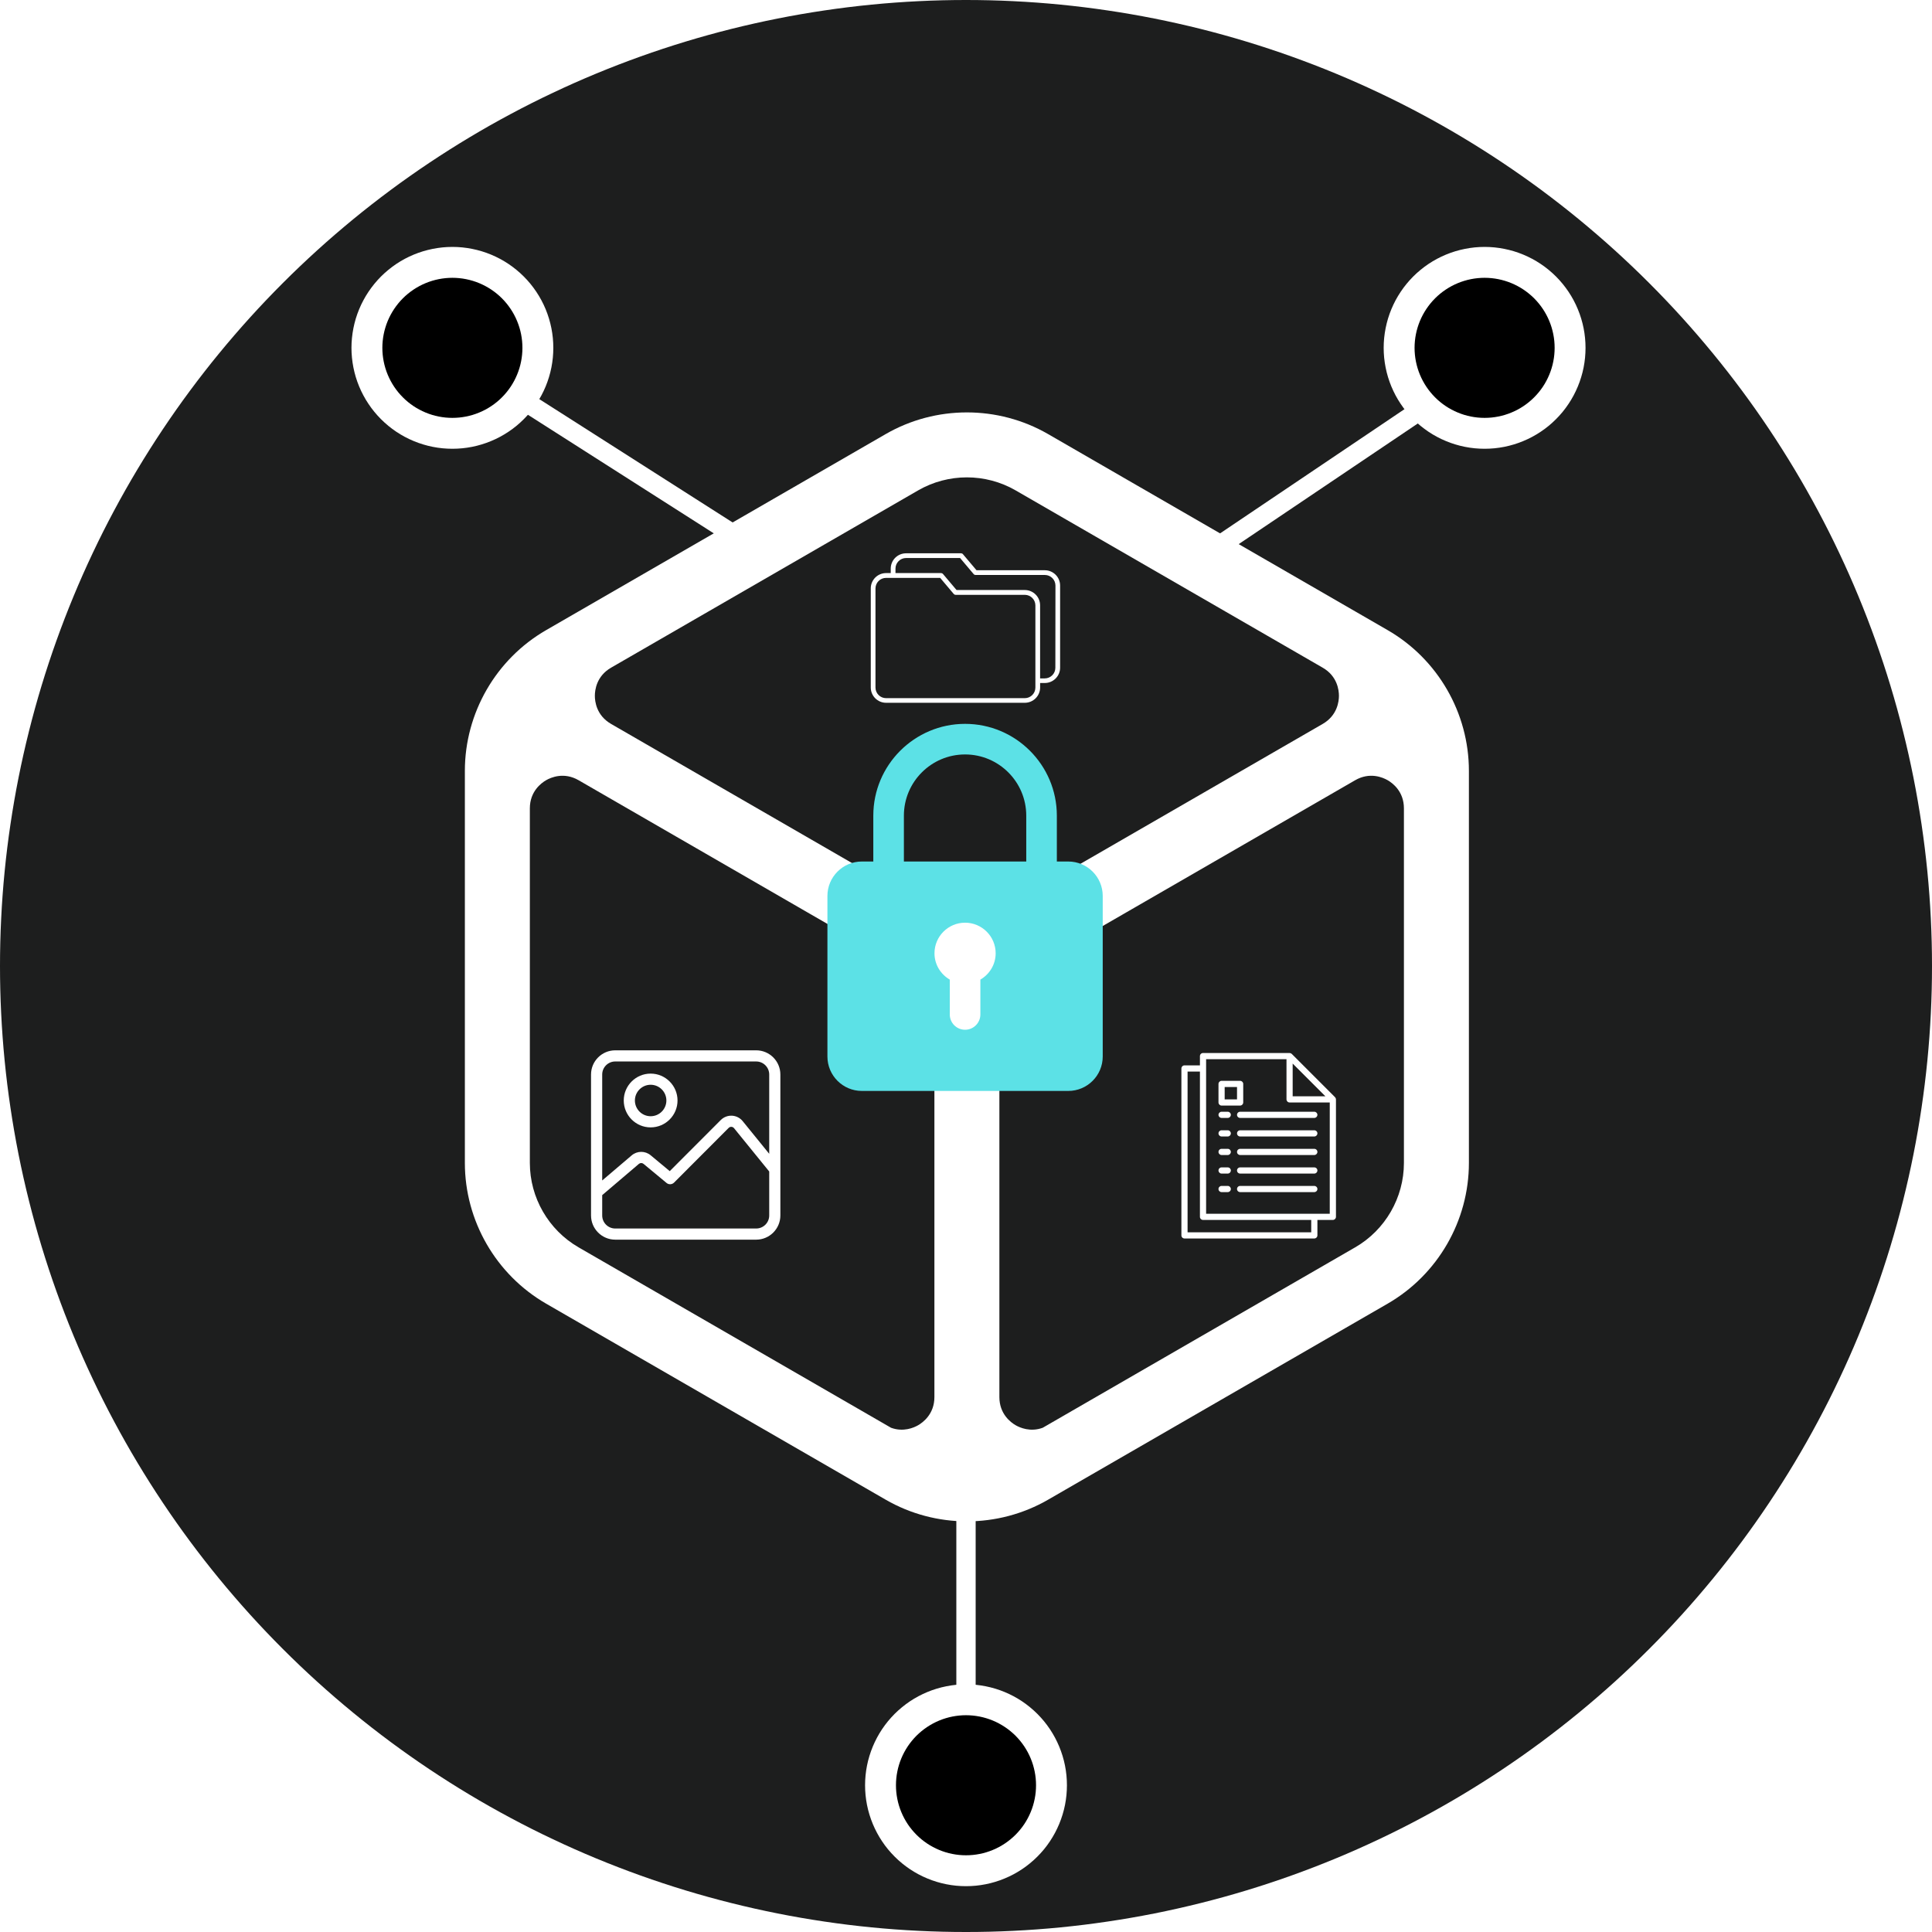 <?xml version="1.0" encoding="UTF-8"?>
<svg xmlns="http://www.w3.org/2000/svg" xmlns:xlink="http://www.w3.org/1999/xlink" width="375pt" height="375pt" viewBox="0 0 375 375" version="1.2">
<defs>
<clipPath id="clip1">
  <path d="M 90 80.047 L 286 80.047 L 286 295.297 L 90 295.297 Z M 90 80.047 "/>
</clipPath>
<clipPath id="clip2">
  <path d="M 114.719 203.867 L 151.469 203.867 L 151.469 240.617 L 114.719 240.617 Z M 114.719 203.867 "/>
</clipPath>
<clipPath id="clip3">
  <path d="M 229 204.387 L 260 204.387 L 260 240.387 L 229 240.387 Z M 229 204.387 "/>
</clipPath>
<clipPath id="clip4">
  <path d="M 160 140.5 L 215 140.5 L 215 211.75 L 160 211.75 Z M 160 140.5 "/>
</clipPath>
<clipPath id="clip5">
  <path d="M 169.016 107 L 205.766 107 L 205.766 137 L 169.016 137 Z M 169.016 107 "/>
</clipPath>
</defs>
<g id="surface1">
<rect x="0" y="0" width="375" height="375" style="fill:rgb(100%,100%,100%);fill-opacity:1;stroke:none;"/>
<rect x="0" y="0" width="375" height="375" style="fill:rgb(100%,100%,100%);fill-opacity:1;stroke:none;"/>
<rect x="0" y="0" width="375" height="375" style="fill:rgb(100%,100%,100%);fill-opacity:1;stroke:none;"/>
<path style=" stroke:none;fill-rule:nonzero;fill:rgb(11.369%,11.76%,11.76%);fill-opacity:1;" d="M 187.5 0 C 184.43 0 181.363 0.074 178.301 0.227 C 175.234 0.375 172.176 0.602 169.121 0.902 C 166.066 1.203 163.023 1.578 159.988 2.031 C 156.953 2.48 153.93 3.004 150.922 3.602 C 147.91 4.203 144.918 4.875 141.941 5.617 C 138.965 6.363 136.008 7.184 133.07 8.074 C 130.137 8.965 127.223 9.926 124.332 10.961 C 121.445 11.996 118.582 13.098 115.746 14.273 C 112.91 15.445 110.105 16.691 107.332 18.004 C 104.559 19.312 101.82 20.691 99.113 22.141 C 96.406 23.586 93.738 25.098 91.105 26.676 C 88.473 28.254 85.883 29.895 83.332 31.598 C 80.777 33.305 78.27 35.07 75.805 36.898 C 73.34 38.727 70.922 40.613 68.551 42.559 C 66.18 44.508 63.855 46.512 61.582 48.57 C 59.309 50.633 57.086 52.746 54.918 54.918 C 52.746 57.086 50.633 59.309 48.57 61.582 C 46.512 63.855 44.508 66.18 42.559 68.551 C 40.613 70.922 38.727 73.34 36.898 75.805 C 35.07 78.27 33.305 80.777 31.598 83.332 C 29.895 85.883 28.254 88.473 26.676 91.105 C 25.098 93.738 23.586 96.406 22.141 99.113 C 20.691 101.82 19.312 104.559 18.004 107.332 C 16.691 110.105 15.445 112.91 14.273 115.746 C 13.098 118.582 11.996 121.445 10.961 124.332 C 9.926 127.223 8.965 130.137 8.074 133.07 C 7.184 136.008 6.363 138.965 5.621 141.941 C 4.875 144.918 4.203 147.91 3.602 150.922 C 3.004 153.93 2.48 156.953 2.031 159.988 C 1.578 163.023 1.203 166.066 0.902 169.121 C 0.602 172.176 0.375 175.234 0.227 178.301 C 0.074 181.363 0 184.43 0 187.5 C 0 190.57 0.074 193.637 0.227 196.699 C 0.375 199.766 0.602 202.824 0.902 205.879 C 1.203 208.934 1.578 211.977 2.031 215.012 C 2.48 218.047 3.004 221.07 3.602 224.078 C 4.203 227.09 4.875 230.082 5.621 233.059 C 6.363 236.035 7.184 238.992 8.074 241.93 C 8.965 244.863 9.926 247.777 10.961 250.668 C 11.996 253.555 13.098 256.418 14.273 259.254 C 15.445 262.09 16.691 264.891 18.004 267.668 C 19.312 270.441 20.691 273.18 22.141 275.887 C 23.586 278.594 25.098 281.262 26.676 283.895 C 28.254 286.527 29.895 289.117 31.598 291.668 C 33.305 294.223 35.07 296.73 36.898 299.195 C 38.727 301.66 40.613 304.078 42.559 306.449 C 44.508 308.82 46.512 311.145 48.57 313.418 C 50.633 315.691 52.746 317.914 54.918 320.082 C 57.086 322.254 59.309 324.367 61.582 326.43 C 63.855 328.488 66.18 330.492 68.551 332.438 C 70.922 334.387 73.34 336.273 75.805 338.102 C 78.27 339.93 80.777 341.695 83.332 343.402 C 85.883 345.105 88.473 346.746 91.105 348.324 C 93.738 349.902 96.406 351.414 99.113 352.859 C 101.82 354.309 104.559 355.688 107.332 356.996 C 110.105 358.309 112.91 359.555 115.746 360.727 C 118.582 361.902 121.445 363.004 124.332 364.039 C 127.223 365.074 130.137 366.035 133.07 366.926 C 136.008 367.816 138.965 368.637 141.941 369.379 C 144.918 370.125 147.91 370.797 150.922 371.398 C 153.93 371.996 156.953 372.52 159.988 372.969 C 163.023 373.422 166.066 373.797 169.121 374.098 C 172.176 374.398 175.234 374.625 178.301 374.773 C 181.363 374.926 184.43 375 187.5 375 C 190.57 375 193.637 374.926 196.699 374.773 C 199.766 374.625 202.824 374.398 205.879 374.098 C 208.934 373.797 211.977 373.422 215.012 372.969 C 218.047 372.52 221.07 371.996 224.078 371.398 C 227.09 370.797 230.082 370.125 233.059 369.379 C 236.035 368.637 238.992 367.816 241.93 366.926 C 244.863 366.035 247.777 365.074 250.668 364.039 C 253.555 363.004 256.418 361.902 259.254 360.727 C 262.09 359.555 264.891 358.309 267.668 356.996 C 270.441 355.688 273.18 354.309 275.887 352.859 C 278.594 351.414 281.262 349.902 283.895 348.324 C 286.527 346.746 289.117 345.105 291.668 343.402 C 294.223 341.695 296.73 339.93 299.195 338.102 C 301.66 336.273 304.078 334.387 306.449 332.438 C 308.82 330.492 311.145 328.488 313.418 326.43 C 315.691 324.367 317.914 322.254 320.082 320.082 C 322.254 317.914 324.367 315.691 326.43 313.418 C 328.488 311.145 330.492 308.82 332.438 306.449 C 334.387 304.078 336.273 301.66 338.102 299.195 C 339.93 296.73 341.695 294.223 343.402 291.668 C 345.105 289.117 346.746 286.527 348.324 283.895 C 349.902 281.262 351.414 278.594 352.859 275.887 C 354.309 273.18 355.688 270.441 356.996 267.668 C 358.309 264.891 359.555 262.09 360.727 259.254 C 361.902 256.418 363.004 253.555 364.039 250.668 C 365.074 247.777 366.035 244.863 366.926 241.93 C 367.816 238.992 368.637 236.035 369.379 233.059 C 370.125 230.082 370.797 227.09 371.398 224.078 C 371.996 221.07 372.52 218.047 372.969 215.012 C 373.422 211.977 373.797 208.934 374.098 205.879 C 374.398 202.824 374.625 199.766 374.773 196.699 C 374.926 193.637 375 190.57 375 187.5 C 375 184.43 374.926 181.363 374.773 178.301 C 374.625 175.234 374.398 172.176 374.098 169.121 C 373.797 166.066 373.422 163.023 372.969 159.988 C 372.52 156.953 371.996 153.93 371.398 150.922 C 370.797 147.91 370.125 144.918 369.379 141.941 C 368.637 138.965 367.816 136.008 366.926 133.07 C 366.035 130.137 365.074 127.223 364.039 124.332 C 363.004 121.445 361.902 118.582 360.727 115.746 C 359.555 112.91 358.309 110.105 356.996 107.332 C 355.688 104.559 354.309 101.82 352.859 99.113 C 351.414 96.406 349.902 93.738 348.324 91.105 C 346.746 88.473 345.105 85.883 343.402 83.332 C 341.695 80.777 339.93 78.27 338.102 75.805 C 336.273 73.34 334.387 70.922 332.438 68.551 C 330.492 66.18 328.488 63.855 326.43 61.582 C 324.367 59.309 322.254 57.086 320.082 54.918 C 317.914 52.746 315.691 50.633 313.418 48.57 C 311.145 46.512 308.82 44.508 306.449 42.559 C 304.078 40.613 301.66 38.727 299.195 36.898 C 296.73 35.07 294.223 33.305 291.668 31.598 C 289.117 29.895 286.527 28.254 283.895 26.676 C 281.262 25.098 278.594 23.586 275.887 22.141 C 273.18 20.691 270.441 19.312 267.668 18.004 C 264.891 16.691 262.09 15.445 259.254 14.273 C 256.418 13.098 253.555 11.996 250.668 10.961 C 247.777 9.926 244.863 8.965 241.93 8.074 C 238.992 7.184 236.035 6.363 233.059 5.617 C 230.082 4.875 227.09 4.203 224.078 3.602 C 221.07 3.004 218.047 2.48 215.012 2.031 C 211.977 1.578 208.934 1.203 205.879 0.902 C 202.824 0.602 199.766 0.375 196.699 0.227 C 193.637 0.074 190.57 0 187.5 0 Z M 187.5 0 "/>
<g clip-path="url(#clip1)" clip-rule="nonzero">
<path style=" stroke:none;fill-rule:nonzero;fill:rgb(100%,100%,100%);fill-opacity:1;" d="M 269.348 122.312 L 263.039 118.668 C 263.039 118.668 203.441 84.258 203.441 84.258 C 193.715 78.645 181.633 78.645 171.906 84.258 L 105.996 122.312 C 96.273 127.926 90.23 138.391 90.23 149.621 L 90.23 225.727 C 90.23 236.957 96.273 247.418 105.996 253.035 L 171.906 291.086 C 176.77 293.895 182.219 295.297 187.672 295.297 C 193.125 295.297 198.578 293.895 203.441 291.086 L 269.348 253.035 C 279.074 247.418 285.113 236.957 285.113 225.727 L 285.113 149.621 C 285.113 138.391 279.074 127.926 269.348 122.312 Z M 178.211 95.184 C 181.129 93.5 184.402 92.656 187.672 92.656 C 190.945 92.656 194.215 93.5 197.133 95.184 L 256.73 129.594 C 259.578 131.234 259.887 133.957 259.887 135.055 C 259.887 136.148 259.578 138.871 256.73 140.516 C 256.73 140.516 197.078 174.961 197.051 174.977 C 191.258 178.285 184.09 178.285 178.293 174.977 C 178.266 174.961 118.613 140.516 118.613 140.516 C 115.766 138.871 115.461 136.148 115.461 135.055 C 115.461 133.957 115.77 131.234 118.613 129.594 C 118.613 129.594 178.211 95.184 178.211 95.184 Z M 102.844 225.727 L 102.844 156.902 C 102.844 153.617 105.051 151.988 105.996 151.441 C 106.945 150.895 109.457 149.801 112.305 151.441 C 112.305 151.441 171.957 185.887 171.984 185.902 C 177.773 189.281 181.367 195.531 181.367 202.238 L 181.367 271.172 C 181.367 274.461 179.156 276.09 178.207 276.637 C 177.379 277.113 175.352 278.008 172.953 277.129 L 112.305 242.109 C 106.469 238.742 102.844 232.465 102.844 225.727 Z M 272.5 225.727 C 272.5 232.465 268.875 238.742 263.039 242.109 L 202.391 277.129 C 199.992 278.008 197.965 277.113 197.137 276.637 C 196.188 276.09 193.98 274.461 193.98 271.172 L 193.98 202.238 C 193.98 195.531 197.574 189.281 203.363 185.902 C 203.387 185.887 203.414 185.871 203.441 185.855 L 263.039 151.441 C 265.887 149.801 268.398 150.895 269.348 151.441 C 270.297 151.988 272.5 153.617 272.5 156.902 Z M 272.5 225.727 "/>
</g>
<g clip-path="url(#clip2)" clip-rule="nonzero">
<path style=" stroke:none;fill-rule:nonzero;fill:rgb(100%,100%,100%);fill-opacity:1;" d="M 146.773 203.867 L 119.418 203.867 C 116.828 203.867 114.719 205.973 114.719 208.562 L 114.719 235.922 C 114.719 238.508 116.828 240.617 119.418 240.617 L 146.773 240.617 C 149.363 240.617 151.469 238.508 151.469 235.922 L 151.469 208.562 C 151.469 205.973 149.363 203.867 146.773 203.867 Z M 149.305 235.922 C 149.305 237.316 148.172 238.453 146.773 238.453 L 119.418 238.453 C 118.02 238.453 116.887 237.316 116.887 235.922 L 116.887 231.973 L 124.008 225.91 C 124.27 225.688 124.648 225.688 124.91 225.906 L 129.375 229.609 C 129.805 229.969 130.434 229.938 130.832 229.543 L 141.434 218.922 C 141.625 218.73 141.852 218.711 141.965 218.719 C 142.082 218.723 142.305 218.766 142.473 218.977 L 149.305 227.387 Z M 149.305 223.953 L 144.156 217.613 C 143.645 216.98 142.887 216.598 142.078 216.555 C 141.27 216.516 140.477 216.82 139.902 217.395 L 129.996 227.316 L 126.293 224.238 C 125.219 223.348 123.668 223.355 122.605 224.262 L 116.887 229.129 L 116.887 208.562 C 116.887 207.168 118.02 206.031 119.418 206.031 L 146.773 206.031 C 148.172 206.031 149.305 207.168 149.305 208.562 Z M 149.305 223.953 "/>
</g>
<path style=" stroke:none;fill-rule:nonzero;fill:rgb(100%,100%,100%);fill-opacity:1;" d="M 126.289 208.387 C 123.41 208.387 121.07 210.73 121.07 213.605 C 121.07 216.484 123.41 218.824 126.289 218.824 C 129.168 218.824 131.508 216.484 131.508 213.605 C 131.508 210.73 129.168 208.387 126.289 208.387 Z M 126.289 216.66 C 124.605 216.66 123.234 215.293 123.234 213.605 C 123.234 211.922 124.605 210.551 126.289 210.551 C 127.973 210.551 129.344 211.922 129.344 213.605 C 129.344 215.293 127.973 216.66 126.289 216.66 Z M 126.289 216.66 "/>
<path style=" stroke:none;fill-rule:nonzero;fill:rgb(100%,100%,100%);fill-opacity:1;" d="M 238.309 230.188 L 237.105 230.188 C 236.777 230.188 236.508 230.457 236.508 230.789 C 236.508 231.121 236.777 231.387 237.105 231.387 L 238.309 231.387 C 238.637 231.387 238.906 231.121 238.906 230.789 C 238.906 230.457 238.637 230.188 238.309 230.188 Z M 238.309 230.188 "/>
<path style=" stroke:none;fill-rule:nonzero;fill:rgb(100%,100%,100%);fill-opacity:1;" d="M 255.105 230.188 L 240.707 230.188 C 240.375 230.188 240.105 230.457 240.105 230.789 C 240.105 231.121 240.375 231.387 240.707 231.387 L 255.105 231.387 C 255.438 231.387 255.707 231.121 255.707 230.789 C 255.707 230.457 255.438 230.188 255.105 230.188 Z M 255.105 230.188 "/>
<path style=" stroke:none;fill-rule:nonzero;fill:rgb(100%,100%,100%);fill-opacity:1;" d="M 238.309 226.59 L 237.105 226.59 C 236.777 226.59 236.508 226.855 236.508 227.188 C 236.508 227.52 236.777 227.789 237.105 227.789 L 238.309 227.789 C 238.637 227.789 238.906 227.52 238.906 227.188 C 238.906 226.855 238.637 226.59 238.309 226.59 Z M 238.309 226.59 "/>
<path style=" stroke:none;fill-rule:nonzero;fill:rgb(100%,100%,100%);fill-opacity:1;" d="M 255.105 226.59 L 240.707 226.59 C 240.375 226.59 240.105 226.855 240.105 227.188 C 240.105 227.52 240.375 227.789 240.707 227.789 L 255.105 227.789 C 255.438 227.789 255.707 227.52 255.707 227.188 C 255.707 226.855 255.438 226.59 255.105 226.59 Z M 255.105 226.59 "/>
<path style=" stroke:none;fill-rule:nonzero;fill:rgb(100%,100%,100%);fill-opacity:1;" d="M 238.309 222.988 L 237.105 222.988 C 236.777 222.988 236.508 223.258 236.508 223.59 C 236.508 223.918 236.777 224.188 237.105 224.188 L 238.309 224.188 C 238.637 224.188 238.906 223.918 238.906 223.59 C 238.906 223.258 238.637 222.988 238.309 222.988 Z M 238.309 222.988 "/>
<path style=" stroke:none;fill-rule:nonzero;fill:rgb(100%,100%,100%);fill-opacity:1;" d="M 255.105 222.988 L 240.707 222.988 C 240.375 222.988 240.105 223.258 240.105 223.59 C 240.105 223.918 240.375 224.188 240.707 224.188 L 255.105 224.188 C 255.438 224.188 255.707 223.918 255.707 223.59 C 255.707 223.258 255.438 222.988 255.105 222.988 Z M 255.105 222.988 "/>
<path style=" stroke:none;fill-rule:nonzero;fill:rgb(100%,100%,100%);fill-opacity:1;" d="M 238.309 219.387 L 237.105 219.387 C 236.777 219.387 236.508 219.656 236.508 219.988 C 236.508 220.32 236.777 220.59 237.105 220.59 L 238.309 220.59 C 238.637 220.59 238.906 220.32 238.906 219.988 C 238.906 219.656 238.637 219.387 238.309 219.387 Z M 238.309 219.387 "/>
<path style=" stroke:none;fill-rule:nonzero;fill:rgb(100%,100%,100%);fill-opacity:1;" d="M 255.105 219.387 L 240.707 219.387 C 240.375 219.387 240.105 219.656 240.105 219.988 C 240.105 220.32 240.375 220.59 240.707 220.59 L 255.105 220.59 C 255.438 220.59 255.707 220.32 255.707 219.988 C 255.707 219.656 255.438 219.387 255.105 219.387 Z M 255.105 219.387 "/>
<path style=" stroke:none;fill-rule:nonzero;fill:rgb(100%,100%,100%);fill-opacity:1;" d="M 238.309 215.789 L 237.105 215.789 C 236.777 215.789 236.508 216.059 236.508 216.387 C 236.508 216.719 236.777 216.988 237.105 216.988 L 238.309 216.988 C 238.637 216.988 238.906 216.719 238.906 216.387 C 238.906 216.059 238.637 215.789 238.309 215.789 Z M 238.309 215.789 "/>
<path style=" stroke:none;fill-rule:nonzero;fill:rgb(100%,100%,100%);fill-opacity:1;" d="M 255.105 215.789 L 240.707 215.789 C 240.375 215.789 240.105 216.059 240.105 216.387 C 240.105 216.719 240.375 216.988 240.707 216.988 L 255.105 216.988 C 255.438 216.988 255.707 216.719 255.707 216.387 C 255.707 216.059 255.438 215.789 255.105 215.789 Z M 255.105 215.789 "/>
<g clip-path="url(#clip3)" clip-rule="nonzero">
<path style=" stroke:none;fill-rule:nonzero;fill:rgb(100%,100%,100%);fill-opacity:1;" d="M 259.301 213.352 C 259.297 213.297 259.285 213.246 259.27 213.195 C 259.262 213.176 259.258 213.16 259.25 213.141 C 259.219 213.074 259.18 213.016 259.129 212.965 L 250.73 204.562 C 250.68 204.516 250.617 204.473 250.555 204.445 C 250.535 204.438 250.516 204.43 250.496 204.426 C 250.449 204.406 250.395 204.398 250.344 204.395 C 250.332 204.395 250.32 204.387 250.309 204.387 L 233.508 204.387 C 233.176 204.387 232.906 204.656 232.906 204.988 L 232.906 206.789 L 229.906 206.789 C 229.574 206.789 229.309 207.059 229.309 207.387 L 229.309 239.789 C 229.309 240.121 229.574 240.387 229.906 240.387 L 255.105 240.387 C 255.438 240.387 255.707 240.121 255.707 239.789 L 255.707 236.789 L 258.707 236.789 C 259.039 236.789 259.309 236.52 259.309 236.188 L 259.309 213.387 C 259.309 213.375 259.301 213.363 259.301 213.352 Z M 250.906 206.438 L 257.258 212.789 L 250.906 212.789 Z M 254.508 239.188 L 230.508 239.188 L 230.508 207.988 L 232.906 207.988 L 232.906 236.188 C 232.906 236.52 233.176 236.789 233.508 236.789 L 254.508 236.789 Z M 258.105 235.59 L 234.105 235.59 L 234.105 205.59 L 249.707 205.59 L 249.707 213.387 C 249.707 213.719 249.977 213.988 250.309 213.988 L 258.105 213.988 Z M 258.105 235.59 "/>
</g>
<path style=" stroke:none;fill-rule:nonzero;fill:rgb(100%,100%,100%);fill-opacity:1;" d="M 240.707 209.789 L 237.105 209.789 C 236.777 209.789 236.508 210.059 236.508 210.387 L 236.508 213.988 C 236.508 214.32 236.777 214.59 237.105 214.59 L 240.707 214.59 C 241.039 214.59 241.309 214.32 241.309 213.988 L 241.309 210.387 C 241.309 210.059 241.039 209.789 240.707 209.789 Z M 240.105 213.387 L 237.707 213.387 L 237.707 210.988 L 240.105 210.988 Z M 240.105 213.387 "/>
<g clip-path="url(#clip4)" clip-rule="nonzero">
<path style=" stroke:none;fill-rule:nonzero;fill:rgb(36.079%,88.239%,90.199%);fill-opacity:1;" d="M 207.359 167.219 L 205.133 167.219 L 205.133 158.312 C 205.133 148.488 197.145 140.5 187.32 140.5 C 177.496 140.5 169.508 148.488 169.508 158.312 L 169.508 167.219 L 167.281 167.219 C 163.598 167.219 160.602 170.215 160.602 173.898 L 160.602 205.07 C 160.602 208.754 163.598 211.75 167.281 211.75 L 207.359 211.75 C 211.039 211.75 214.039 208.754 214.039 205.07 L 214.039 173.898 C 214.039 170.215 211.039 167.219 207.359 167.219 Z M 175.445 158.312 C 175.445 151.762 180.77 146.438 187.32 146.438 C 193.867 146.438 199.195 151.762 199.195 158.312 L 199.195 167.219 L 175.445 167.219 Z M 190.289 190.141 L 190.289 196.906 C 190.289 198.543 188.961 199.875 187.32 199.875 C 185.676 199.875 184.352 198.543 184.352 196.906 L 184.352 190.141 C 182.582 189.113 181.383 187.219 181.383 185.031 C 181.383 181.754 184.043 179.094 187.32 179.094 C 190.594 179.094 193.258 181.754 193.258 185.031 C 193.258 187.219 192.055 189.113 190.289 190.141 Z M 190.289 190.141 "/>
</g>
<g clip-path="url(#clip5)" clip-rule="nonzero">
<path style=" stroke:none;fill-rule:nonzero;fill:rgb(100%,100%,100%);fill-opacity:1;" d="M 202.793 110.684 L 189.539 110.684 L 186.898 107.559 C 186.812 107.453 186.684 107.395 186.547 107.395 L 175.863 107.395 C 174.223 107.395 172.891 108.727 172.891 110.367 L 172.891 111.234 L 171.988 111.234 C 170.348 111.234 169.016 112.562 169.016 114.203 L 169.016 133.438 C 169.016 135.078 170.344 136.41 171.988 136.41 L 198.914 136.41 C 200.559 136.41 201.887 135.078 201.887 133.438 L 201.887 132.57 L 202.793 132.57 C 204.434 132.57 205.766 131.238 205.766 129.598 L 205.766 113.656 C 205.766 112.016 204.434 110.684 202.793 110.684 Z M 200.969 131.676 L 200.969 133.457 C 200.965 134.59 200.047 135.512 198.91 135.512 L 171.988 135.512 C 170.852 135.512 169.934 134.59 169.93 133.457 L 169.93 114.223 C 169.934 113.086 170.852 112.168 171.988 112.168 L 182.488 112.168 L 185.125 115.293 C 185.215 115.398 185.344 115.457 185.477 115.457 L 198.941 115.457 C 200.059 115.473 200.957 116.379 200.969 117.496 Z M 204.844 129.621 C 204.844 130.754 203.922 131.676 202.789 131.676 L 201.883 131.676 L 201.883 117.496 C 201.883 115.855 200.555 114.523 198.91 114.523 L 185.664 114.523 L 183.023 111.398 C 182.934 111.293 182.805 111.234 182.672 111.234 L 173.812 111.234 L 173.812 110.367 C 173.812 109.234 174.734 108.312 175.867 108.312 L 186.352 108.312 L 188.992 111.438 C 189.078 111.543 189.207 111.602 189.344 111.602 L 202.809 111.602 C 203.941 111.602 204.859 112.523 204.863 113.656 Z M 204.844 129.621 "/>
</g>
<path style="fill:none;stroke-width:1;stroke-linecap:round;stroke-linejoin:miter;stroke:rgb(100%,100%,100%);stroke-opacity:1;stroke-miterlimit:4;" d="M 0.499 0 L 13.378 -0.001 " transform="matrix(3.093,-2.083,2.095,3.11,234.397,107.418)"/>
<path style=" stroke:none;fill-rule:nonzero;fill:rgb(100%,100%,100%);fill-opacity:1;" d="M 288.16 47.926 C 287.52 47.926 286.879 47.957 286.242 48.02 C 285.602 48.086 284.969 48.18 284.34 48.305 C 283.711 48.43 283.09 48.586 282.477 48.77 C 281.859 48.957 281.258 49.172 280.664 49.418 C 280.07 49.664 279.492 49.938 278.926 50.238 C 278.359 50.543 277.812 50.871 277.277 51.227 C 276.746 51.586 276.23 51.965 275.734 52.375 C 275.238 52.781 274.762 53.211 274.309 53.664 C 273.855 54.117 273.426 54.594 273.02 55.09 C 272.609 55.586 272.23 56.102 271.875 56.633 C 271.516 57.168 271.188 57.715 270.883 58.281 C 270.582 58.848 270.309 59.426 270.062 60.02 C 269.816 60.613 269.602 61.215 269.414 61.828 C 269.23 62.445 269.074 63.066 268.949 63.695 C 268.824 64.324 268.73 64.957 268.664 65.598 C 268.602 66.234 268.57 66.875 268.57 67.516 C 268.57 68.156 268.602 68.797 268.664 69.438 C 268.73 70.074 268.824 70.711 268.949 71.34 C 269.074 71.969 269.23 72.59 269.414 73.203 C 269.602 73.816 269.816 74.422 270.062 75.012 C 270.309 75.605 270.582 76.184 270.883 76.75 C 271.188 77.316 271.516 77.867 271.875 78.398 C 272.23 78.934 272.609 79.449 273.02 79.945 C 273.426 80.441 273.855 80.914 274.309 81.367 C 274.762 81.82 275.238 82.254 275.734 82.66 C 276.23 83.066 276.746 83.449 277.277 83.805 C 277.812 84.16 278.359 84.492 278.926 84.793 C 279.492 85.094 280.07 85.371 280.664 85.613 C 281.258 85.859 281.859 86.078 282.477 86.262 C 283.09 86.449 283.711 86.605 284.34 86.73 C 284.969 86.855 285.602 86.949 286.242 87.012 C 286.879 87.074 287.52 87.105 288.16 87.105 C 288.805 87.105 289.441 87.074 290.082 87.012 C 290.719 86.949 291.355 86.855 291.984 86.73 C 292.613 86.605 293.234 86.449 293.848 86.262 C 294.461 86.078 295.066 85.859 295.656 85.613 C 296.25 85.371 296.828 85.094 297.395 84.793 C 297.961 84.492 298.512 84.16 299.043 83.805 C 299.578 83.449 300.094 83.066 300.59 82.66 C 301.086 82.254 301.559 81.82 302.012 81.367 C 302.465 80.914 302.898 80.441 303.305 79.945 C 303.711 79.449 304.094 78.934 304.449 78.398 C 304.805 77.867 305.137 77.316 305.438 76.75 C 305.738 76.184 306.016 75.605 306.258 75.012 C 306.504 74.422 306.723 73.816 306.906 73.203 C 307.094 72.59 307.25 71.969 307.375 71.34 C 307.5 70.711 307.594 70.074 307.656 69.438 C 307.719 68.797 307.75 68.156 307.75 67.516 C 307.75 66.875 307.719 66.234 307.656 65.598 C 307.594 64.957 307.5 64.324 307.375 63.695 C 307.25 63.066 307.094 62.445 306.906 61.828 C 306.723 61.215 306.504 60.613 306.258 60.02 C 306.016 59.426 305.738 58.848 305.438 58.281 C 305.137 57.715 304.805 57.168 304.449 56.633 C 304.094 56.102 303.711 55.586 303.305 55.09 C 302.898 54.594 302.465 54.117 302.012 53.664 C 301.559 53.211 301.086 52.781 300.59 52.375 C 300.094 51.965 299.578 51.586 299.043 51.227 C 298.512 50.871 297.961 50.543 297.395 50.238 C 296.828 49.938 296.25 49.664 295.656 49.418 C 295.066 49.172 294.461 48.957 293.848 48.77 C 293.234 48.586 292.613 48.43 291.984 48.305 C 291.355 48.18 290.719 48.086 290.082 48.02 C 289.441 47.957 288.805 47.926 288.16 47.926 Z M 288.16 47.926 "/>
<path style=" stroke:none;fill-rule:nonzero;fill:rgb(100%,100%,100%);fill-opacity:1;" d="M 87.809 47.926 C 87.168 47.926 86.527 47.957 85.891 48.02 C 85.25 48.086 84.617 48.18 83.988 48.305 C 83.359 48.43 82.738 48.586 82.125 48.77 C 81.508 48.957 80.906 49.172 80.312 49.418 C 79.719 49.664 79.141 49.938 78.574 50.238 C 78.008 50.543 77.461 50.871 76.926 51.227 C 76.395 51.586 75.879 51.965 75.383 52.375 C 74.887 52.781 74.41 53.211 73.957 53.664 C 73.504 54.117 73.074 54.594 72.668 55.09 C 72.262 55.586 71.879 56.102 71.523 56.633 C 71.164 57.168 70.836 57.715 70.535 58.281 C 70.23 58.848 69.957 59.426 69.711 60.02 C 69.465 60.613 69.25 61.215 69.062 61.828 C 68.879 62.445 68.723 63.066 68.598 63.695 C 68.473 64.324 68.379 64.957 68.316 65.598 C 68.25 66.234 68.219 66.875 68.219 67.516 C 68.219 68.156 68.25 68.797 68.316 69.438 C 68.379 70.074 68.473 70.711 68.598 71.34 C 68.723 71.969 68.879 72.59 69.062 73.203 C 69.25 73.816 69.465 74.422 69.711 75.012 C 69.957 75.605 70.23 76.184 70.535 76.75 C 70.836 77.316 71.164 77.867 71.523 78.398 C 71.879 78.934 72.262 79.449 72.668 79.945 C 73.074 80.441 73.504 80.914 73.957 81.367 C 74.41 81.82 74.887 82.254 75.383 82.66 C 75.879 83.066 76.395 83.449 76.926 83.805 C 77.461 84.16 78.008 84.492 78.574 84.793 C 79.141 85.094 79.719 85.371 80.312 85.613 C 80.906 85.859 81.508 86.078 82.125 86.262 C 82.738 86.449 83.359 86.605 83.988 86.73 C 84.617 86.855 85.25 86.949 85.891 87.012 C 86.527 87.074 87.168 87.105 87.809 87.105 C 88.453 87.105 89.09 87.074 89.73 87.012 C 90.367 86.949 91.004 86.855 91.633 86.73 C 92.262 86.605 92.883 86.449 93.496 86.262 C 94.109 86.078 94.715 85.859 95.305 85.613 C 95.898 85.371 96.48 85.094 97.043 84.793 C 97.609 84.492 98.16 84.16 98.691 83.805 C 99.227 83.449 99.742 83.066 100.238 82.66 C 100.734 82.254 101.207 81.82 101.66 81.367 C 102.117 80.914 102.547 80.441 102.953 79.945 C 103.359 79.449 103.742 78.934 104.098 78.398 C 104.453 77.867 104.785 77.316 105.086 76.75 C 105.391 76.184 105.664 75.605 105.91 75.012 C 106.152 74.422 106.371 73.816 106.555 73.203 C 106.742 72.59 106.898 71.969 107.023 71.34 C 107.148 70.711 107.242 70.074 107.305 69.438 C 107.367 68.797 107.398 68.156 107.398 67.516 C 107.398 66.875 107.367 66.234 107.305 65.598 C 107.242 64.957 107.148 64.324 107.023 63.695 C 106.898 63.066 106.742 62.445 106.555 61.828 C 106.371 61.215 106.152 60.613 105.91 60.02 C 105.664 59.426 105.391 58.848 105.086 58.281 C 104.785 57.715 104.453 57.168 104.098 56.633 C 103.742 56.102 103.359 55.586 102.953 55.09 C 102.547 54.594 102.117 54.117 101.66 53.664 C 101.207 53.211 100.734 52.781 100.238 52.375 C 99.742 51.965 99.227 51.586 98.691 51.227 C 98.16 50.871 97.609 50.543 97.043 50.238 C 96.48 49.938 95.898 49.664 95.305 49.418 C 94.715 49.172 94.109 48.957 93.496 48.77 C 92.883 48.586 92.262 48.43 91.633 48.305 C 91.004 48.18 90.367 48.086 89.73 48.02 C 89.09 47.957 88.453 47.926 87.809 47.926 Z M 87.809 47.926 "/>
<path style=" stroke:none;fill-rule:nonzero;fill:rgb(0%,0%,0%);fill-opacity:1;" d="M 87.809 53.922 C 86.918 53.922 86.035 54.012 85.156 54.184 C 84.281 54.359 83.434 54.617 82.609 54.957 C 81.785 55.301 81 55.719 80.258 56.215 C 79.516 56.711 78.828 57.273 78.199 57.902 C 77.566 58.535 77.004 59.223 76.508 59.965 C 76.012 60.707 75.594 61.488 75.25 62.312 C 74.91 63.141 74.652 63.988 74.477 64.863 C 74.305 65.738 74.215 66.625 74.215 67.516 C 74.215 68.41 74.305 69.293 74.477 70.168 C 74.652 71.043 74.91 71.895 75.25 72.719 C 75.594 73.543 76.012 74.328 76.508 75.07 C 77.004 75.812 77.566 76.496 78.199 77.129 C 78.828 77.762 79.516 78.324 80.258 78.82 C 81 79.316 81.785 79.734 82.609 80.074 C 83.434 80.418 84.281 80.676 85.156 80.848 C 86.035 81.023 86.918 81.109 87.809 81.109 C 88.703 81.109 89.586 81.023 90.461 80.848 C 91.336 80.676 92.188 80.418 93.012 80.074 C 93.836 79.734 94.621 79.316 95.363 78.82 C 96.105 78.324 96.793 77.762 97.422 77.129 C 98.055 76.496 98.617 75.812 99.113 75.07 C 99.609 74.328 100.027 73.543 100.367 72.719 C 100.711 71.895 100.969 71.043 101.141 70.168 C 101.316 69.293 101.402 68.41 101.402 67.516 C 101.402 66.625 101.316 65.738 101.141 64.863 C 100.969 63.988 100.711 63.141 100.367 62.312 C 100.027 61.488 99.609 60.707 99.113 59.965 C 98.617 59.223 98.055 58.535 97.422 57.902 C 96.793 57.273 96.105 56.711 95.363 56.215 C 94.621 55.719 93.836 55.301 93.012 54.957 C 92.188 54.617 91.336 54.359 90.461 54.184 C 89.586 54.012 88.703 53.922 87.809 53.922 Z M 87.809 53.922 "/>
<path style=" stroke:none;fill-rule:nonzero;fill:rgb(0%,0%,0%);fill-opacity:1;" d="M 288.16 53.922 C 287.27 53.922 286.383 54.012 285.508 54.184 C 284.633 54.359 283.785 54.617 282.961 54.957 C 282.133 55.301 281.352 55.719 280.609 56.215 C 279.867 56.711 279.18 57.273 278.551 57.902 C 277.918 58.535 277.355 59.223 276.859 59.965 C 276.363 60.707 275.945 61.488 275.602 62.312 C 275.262 63.141 275.004 63.988 274.828 64.863 C 274.656 65.738 274.566 66.625 274.566 67.516 C 274.566 68.41 274.656 69.293 274.828 70.168 C 275.004 71.043 275.262 71.895 275.602 72.719 C 275.945 73.543 276.363 74.328 276.859 75.07 C 277.355 75.812 277.918 76.496 278.551 77.129 C 279.18 77.762 279.867 78.324 280.609 78.82 C 281.352 79.316 282.133 79.734 282.961 80.074 C 283.785 80.418 284.633 80.676 285.508 80.848 C 286.383 81.023 287.27 81.109 288.16 81.109 C 289.055 81.109 289.938 81.023 290.812 80.848 C 291.688 80.676 292.539 80.418 293.363 80.074 C 294.188 79.734 294.973 79.316 295.715 78.82 C 296.457 78.324 297.141 77.762 297.773 77.129 C 298.406 76.496 298.969 75.812 299.465 75.07 C 299.961 74.328 300.379 73.543 300.719 72.719 C 301.062 71.895 301.32 71.043 301.492 70.168 C 301.668 69.293 301.754 68.41 301.754 67.516 C 301.754 66.625 301.668 65.738 301.492 64.863 C 301.32 63.988 301.062 63.141 300.719 62.312 C 300.379 61.488 299.961 60.707 299.465 59.965 C 298.969 59.223 298.406 58.535 297.773 57.902 C 297.141 57.273 296.457 56.711 295.715 56.215 C 294.973 55.719 294.188 55.301 293.363 54.957 C 292.539 54.617 291.688 54.359 290.812 54.184 C 289.938 54.012 289.055 53.922 288.16 53.922 Z M 288.16 53.922 "/>
<path style="fill:none;stroke-width:1;stroke-linecap:round;stroke-linejoin:miter;stroke:rgb(100%,100%,100%);stroke-opacity:1;stroke-miterlimit:4;" d="M 0.501 0 L 13.719 -0 " transform="matrix(-3.157,-2.014,2.017,-3.162,144.889,105.345)"/>
<path style=" stroke:none;fill-rule:nonzero;fill:rgb(100%,100%,100%);fill-opacity:1;" d="M 187.5 326.926 C 186.859 326.926 186.219 326.957 185.578 327.02 C 184.941 327.086 184.309 327.18 183.68 327.305 C 183.051 327.43 182.426 327.586 181.812 327.77 C 181.199 327.957 180.598 328.172 180.004 328.418 C 179.41 328.664 178.832 328.938 178.266 329.238 C 177.699 329.543 177.148 329.871 176.617 330.227 C 176.082 330.586 175.57 330.965 175.074 331.375 C 174.578 331.781 174.102 332.211 173.648 332.664 C 173.195 333.117 172.766 333.594 172.355 334.09 C 171.949 334.586 171.566 335.102 171.211 335.633 C 170.855 336.168 170.527 336.715 170.223 337.281 C 169.922 337.848 169.648 338.426 169.402 339.02 C 169.156 339.613 168.941 340.215 168.754 340.828 C 168.566 341.445 168.41 342.066 168.285 342.695 C 168.16 343.324 168.066 343.957 168.004 344.598 C 167.941 345.234 167.91 345.875 167.91 346.516 C 167.91 347.156 167.941 347.797 168.004 348.438 C 168.066 349.074 168.16 349.711 168.285 350.34 C 168.41 350.969 168.566 351.59 168.754 352.203 C 168.941 352.816 169.156 353.422 169.402 354.012 C 169.648 354.605 169.922 355.184 170.223 355.75 C 170.527 356.316 170.855 356.867 171.211 357.398 C 171.566 357.934 171.949 358.449 172.355 358.945 C 172.766 359.441 173.195 359.914 173.648 360.367 C 174.102 360.82 174.578 361.254 175.074 361.66 C 175.57 362.066 176.082 362.449 176.617 362.805 C 177.148 363.16 177.699 363.492 178.266 363.793 C 178.832 364.094 179.41 364.371 180.004 364.613 C 180.598 364.859 181.199 365.078 181.812 365.262 C 182.426 365.449 183.051 365.605 183.68 365.73 C 184.309 365.855 184.941 365.949 185.578 366.012 C 186.219 366.074 186.859 366.105 187.5 366.105 C 188.141 366.105 188.781 366.074 189.422 366.012 C 190.059 365.949 190.691 365.855 191.32 365.73 C 191.949 365.605 192.574 365.449 193.188 365.262 C 193.801 365.078 194.402 364.859 194.996 364.613 C 195.59 364.371 196.168 364.094 196.734 363.793 C 197.301 363.492 197.852 363.16 198.383 362.805 C 198.918 362.449 199.43 362.066 199.926 361.66 C 200.422 361.254 200.898 360.82 201.352 360.367 C 201.805 359.914 202.234 359.441 202.645 358.945 C 203.051 358.449 203.434 357.934 203.789 357.398 C 204.145 356.867 204.473 356.316 204.777 355.75 C 205.078 355.184 205.352 354.605 205.598 354.012 C 205.844 353.422 206.059 352.816 206.246 352.203 C 206.434 351.59 206.59 350.969 206.715 350.34 C 206.84 349.711 206.934 349.074 206.996 348.438 C 207.059 347.797 207.09 347.156 207.09 346.516 C 207.09 345.875 207.059 345.234 206.996 344.598 C 206.934 343.957 206.84 343.324 206.715 342.695 C 206.59 342.066 206.434 341.445 206.246 340.828 C 206.059 340.215 205.844 339.613 205.598 339.02 C 205.352 338.426 205.078 337.848 204.777 337.281 C 204.473 336.715 204.145 336.168 203.789 335.633 C 203.434 335.102 203.051 334.586 202.645 334.09 C 202.234 333.594 201.805 333.117 201.352 332.664 C 200.898 332.211 200.422 331.781 199.926 331.375 C 199.43 330.965 198.918 330.586 198.383 330.227 C 197.852 329.871 197.301 329.543 196.734 329.238 C 196.168 328.938 195.59 328.664 194.996 328.418 C 194.402 328.172 193.801 327.957 193.188 327.77 C 192.574 327.586 191.949 327.43 191.32 327.305 C 190.691 327.18 190.059 327.086 189.422 327.02 C 188.781 326.957 188.141 326.926 187.5 326.926 Z M 187.5 326.926 "/>
<path style="fill:none;stroke-width:1;stroke-linecap:round;stroke-linejoin:miter;stroke:rgb(100%,100%,100%);stroke-opacity:1;stroke-miterlimit:4;" d="M 0.5 0 L 10.745 0 " transform="matrix(0,-3.735,3.75,0,187.499,330.78)"/>
<path style=" stroke:none;fill-rule:nonzero;fill:rgb(0%,0%,0%);fill-opacity:1;" d="M 187.5 332.922 C 186.605 332.922 185.723 333.012 184.848 333.184 C 183.973 333.359 183.121 333.617 182.297 333.957 C 181.473 334.301 180.691 334.719 179.949 335.215 C 179.207 335.711 178.52 336.273 177.887 336.902 C 177.258 337.535 176.691 338.223 176.195 338.965 C 175.703 339.707 175.281 340.488 174.941 341.312 C 174.598 342.141 174.34 342.988 174.168 343.863 C 173.992 344.738 173.906 345.625 173.906 346.516 C 173.906 347.41 173.992 348.293 174.168 349.168 C 174.34 350.043 174.598 350.895 174.941 351.719 C 175.281 352.543 175.703 353.328 176.195 354.07 C 176.691 354.812 177.258 355.496 177.887 356.129 C 178.52 356.762 179.207 357.324 179.949 357.82 C 180.691 358.316 181.473 358.734 182.297 359.074 C 183.121 359.418 183.973 359.676 184.848 359.848 C 185.723 360.023 186.605 360.109 187.5 360.109 C 188.391 360.109 189.277 360.023 190.152 359.848 C 191.027 359.676 191.879 359.418 192.703 359.074 C 193.527 358.734 194.309 358.316 195.051 357.82 C 195.793 357.324 196.48 356.762 197.113 356.129 C 197.742 355.496 198.309 354.812 198.805 354.07 C 199.297 353.328 199.719 352.543 200.059 351.719 C 200.402 350.895 200.66 350.043 200.832 349.168 C 201.008 348.293 201.094 347.41 201.094 346.516 C 201.094 345.625 201.008 344.738 200.832 343.863 C 200.66 342.988 200.402 342.141 200.059 341.312 C 199.719 340.488 199.297 339.707 198.805 338.965 C 198.309 338.223 197.742 337.535 197.113 336.902 C 196.48 336.273 195.793 335.711 195.051 335.215 C 194.309 334.719 193.527 334.301 192.703 333.957 C 191.879 333.617 191.027 333.359 190.152 333.184 C 189.277 333.012 188.391 332.922 187.5 332.922 Z M 187.5 332.922 "/>
</g>
</svg>
